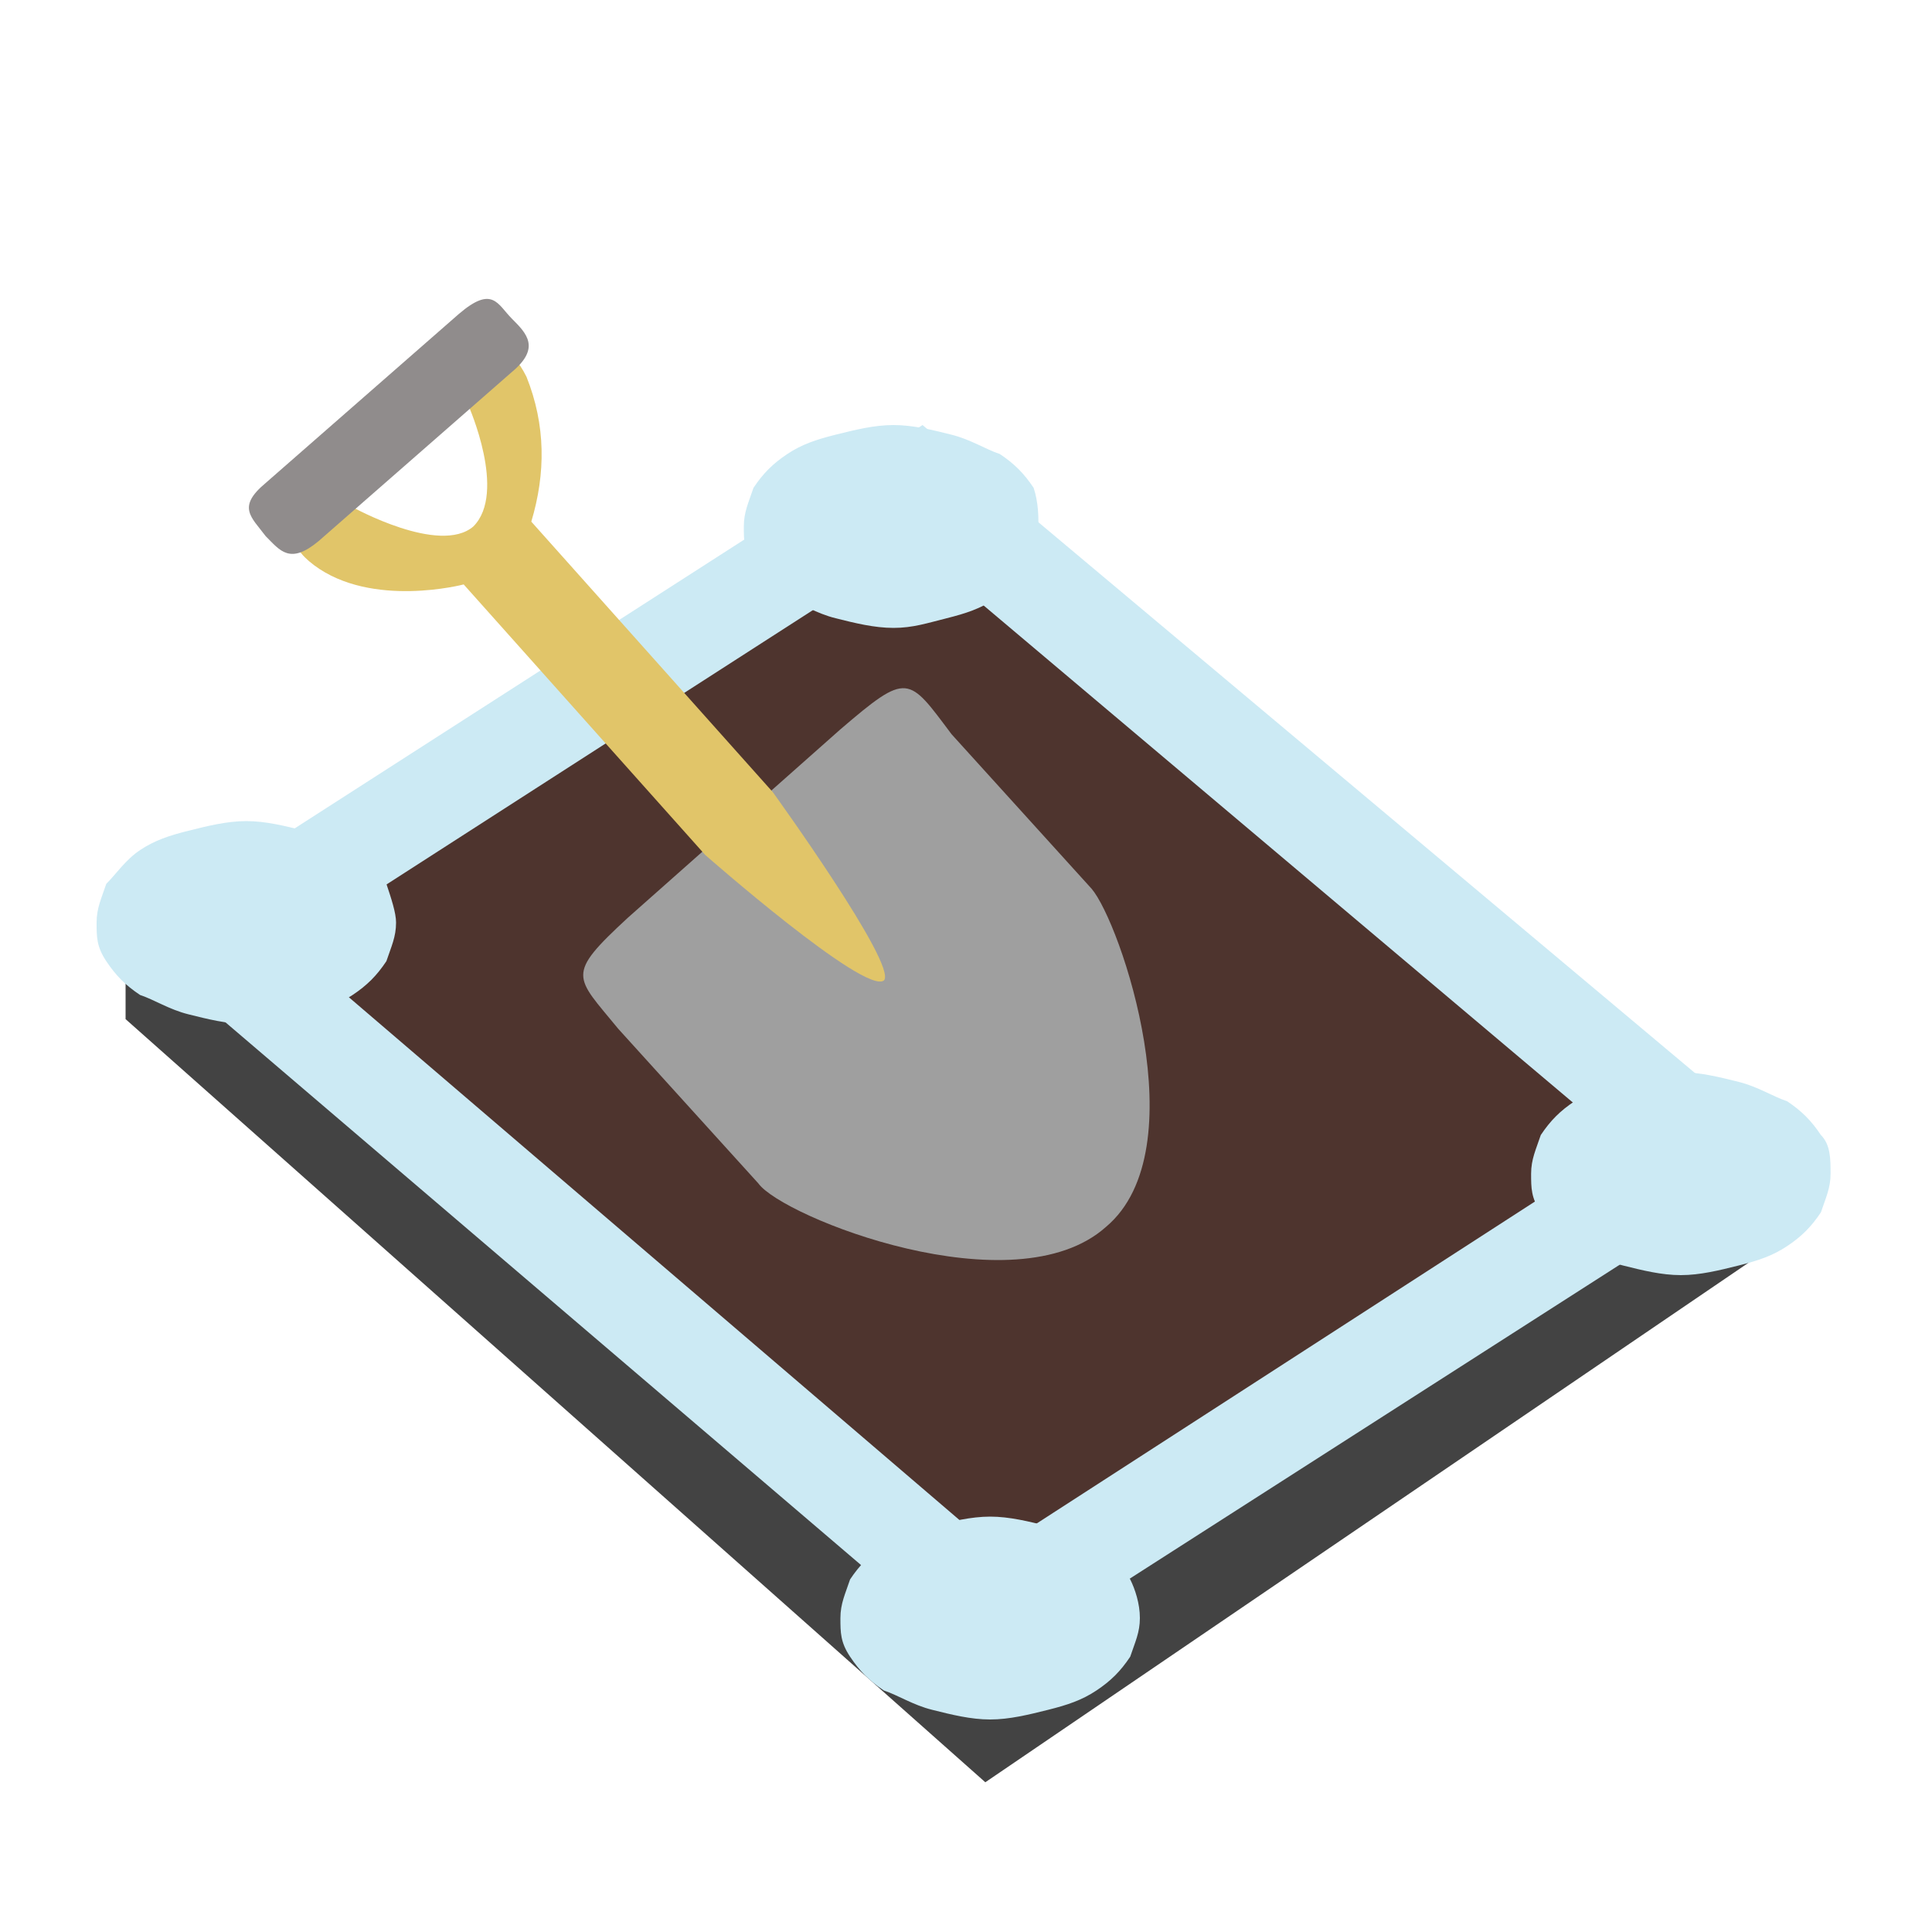 <?xml version="1.0" encoding="utf-8"?>
<!-- Generator: Adobe Illustrator 26.1.0, SVG Export Plug-In . SVG Version: 6.00 Build 0)  -->
<svg version="1.1" id="Layer_1" xmlns="http://www.w3.org/2000/svg" xmlns:xlink="http://www.w3.org/1999/xlink" x="0px" y="0px"
	 viewBox="0 0 40 40" style="enable-background:new 0 0 40 40;" xml:space="preserve">
<style type="text/css">
	.st0{fill:#434343;}
	.st1{fill:#4E342E;}
	.st2{fill:#CCEAF4;}
	.st3{fill:#9F9F9F;}
	.st4{fill:#E1C569;}
	.st5{fill:#908C8C;}
</style>
<path class="st0" d="M2.6,21.1l17.8,15.8L37,25.6V24L2.6,19.4L2.6,21.1z"/>
<path class="st1" d="M20.5,33.4L4.3,19.5L19,10.1l16.3,13.7L20.5,33.4z"/>
<path class="st2" d="M18.9,11.3L6,19.6l14.6,12.5l13-8.4L18.9,11.3 M19.1,8.8l18,15.1L20.4,34.6L2.6,19.4L19.1,8.8z"/>
<path class="st2" d="M8.2,19.1c0,0.3-0.1,0.5-0.2,0.8c-0.2,0.3-0.4,0.5-0.7,0.7c-0.3,0.2-0.6,0.3-1,0.4s-0.8,0.2-1.2,0.2
	c-0.4,0-0.8-0.1-1.2-0.2c-0.4-0.1-0.7-0.3-1-0.4c-0.3-0.2-0.5-0.4-0.7-0.7c-0.2-0.3-0.2-0.5-0.2-0.8s0.1-0.5,0.2-0.8
	c0.2-0.2,0.4-0.5,0.7-0.7c0.3-0.2,0.6-0.3,1-0.4c0.4-0.1,0.8-0.2,1.2-0.2c0.4,0,0.8,0.1,1.2,0.2s0.7,0.3,1,0.4
	c0.3,0.2,0.5,0.4,0.7,0.7C8.1,18.6,8.2,18.9,8.2,19.1z"/>
<path class="st2" d="M21.5,10.9c0,0.3-0.1,0.5-0.2,0.8c-0.2,0.3-0.4,0.5-0.7,0.7c-0.3,0.2-0.6,0.3-1,0.4S18.9,13,18.5,13
	s-0.8-0.1-1.2-0.2s-0.7-0.3-1-0.4c-0.3-0.2-0.5-0.4-0.7-0.7c-0.2-0.3-0.2-0.5-0.2-0.8c0-0.3,0.1-0.5,0.2-0.8
	c0.2-0.3,0.4-0.5,0.7-0.7c0.3-0.2,0.6-0.3,1-0.4c0.4-0.1,0.8-0.2,1.2-0.2s0.8,0.1,1.2,0.2c0.4,0.1,0.7,0.3,1,0.4
	c0.3,0.2,0.5,0.4,0.7,0.7C21.5,10.4,21.5,10.7,21.5,10.9z"/>
<path class="st2" d="M37.9,24.3c0,0.3-0.1,0.5-0.2,0.8c-0.2,0.3-0.4,0.5-0.7,0.7c-0.3,0.2-0.6,0.3-1,0.4c-0.4,0.1-0.8,0.2-1.2,0.2
	c-0.4,0-0.8-0.1-1.2-0.2s-0.7-0.3-1-0.4c-0.3-0.2-0.5-0.4-0.7-0.7c-0.2-0.3-0.2-0.5-0.2-0.8c0-0.3,0.1-0.5,0.2-0.8
	c0.2-0.3,0.4-0.5,0.7-0.7c0.3-0.2,0.6-0.3,1-0.4s0.8-0.2,1.2-0.2c0.4,0,0.8,0.1,1.2,0.2c0.4,0.1,0.7,0.3,1,0.4
	c0.3,0.2,0.5,0.4,0.7,0.7C37.9,23.7,37.9,24,37.9,24.3z"/>
<path class="st2" d="M23.6,33.5c0,0.3-0.1,0.5-0.2,0.8c-0.2,0.3-0.4,0.5-0.7,0.7c-0.3,0.2-0.6,0.3-1,0.4c-0.4,0.1-0.8,0.2-1.2,0.2
	c-0.4,0-0.8-0.1-1.2-0.2s-0.7-0.3-1-0.4c-0.3-0.2-0.5-0.4-0.7-0.7c-0.2-0.3-0.2-0.5-0.2-0.8c0-0.3,0.1-0.5,0.2-0.8
	c0.2-0.3,0.4-0.5,0.7-0.7c0.3-0.2,0.6-0.3,1-0.4s0.8-0.2,1.2-0.2c0.4,0,0.8,0.1,1.2,0.2c0.4,0.1,0.7,0.3,1,0.4
	c0.3,0.2,0.5,0.4,0.7,0.7C23.5,32.9,23.6,33.2,23.6,33.5z"/>
<path class="st3" d="M13,19l4.4-3.9c1.4-1.2,1.4-1.1,2.3,0.1l2.9,3.2c0.6,0.7,2.2,5.4,0.3,7c-1.9,1.7-6.7-0.2-7.2-0.9l-2.9-3.2
	C11.9,20.2,11.7,20.2,13,19z"/>
<path class="st4" d="M18.3,20.3c-0.4,0.3-3.7-2.6-3.7-2.6l-5-5.6c0,0-1.9,0.5-3.1-0.4c-1.2-0.9,0.8-1.2,0.8-1.2s1.8,1,2.5,0.4
	c0.7-0.7-0.1-2.5-0.1-2.5s0.5-2,1.2-0.6c0.4,1,0.4,2,0.1,3l5,5.6C16,16.4,18.6,20,18.3,20.3z"/>
<path class="st5" d="M5.5,10l4-3.5c0.7-0.6,0.8-0.2,1.1,0.1c0.3,0.3,0.6,0.6,0,1.1l-4,3.5c-0.6,0.5-0.8,0.2-1.1-0.1
	C5.2,10.7,4.9,10.5,5.5,10z"/>
</svg>
